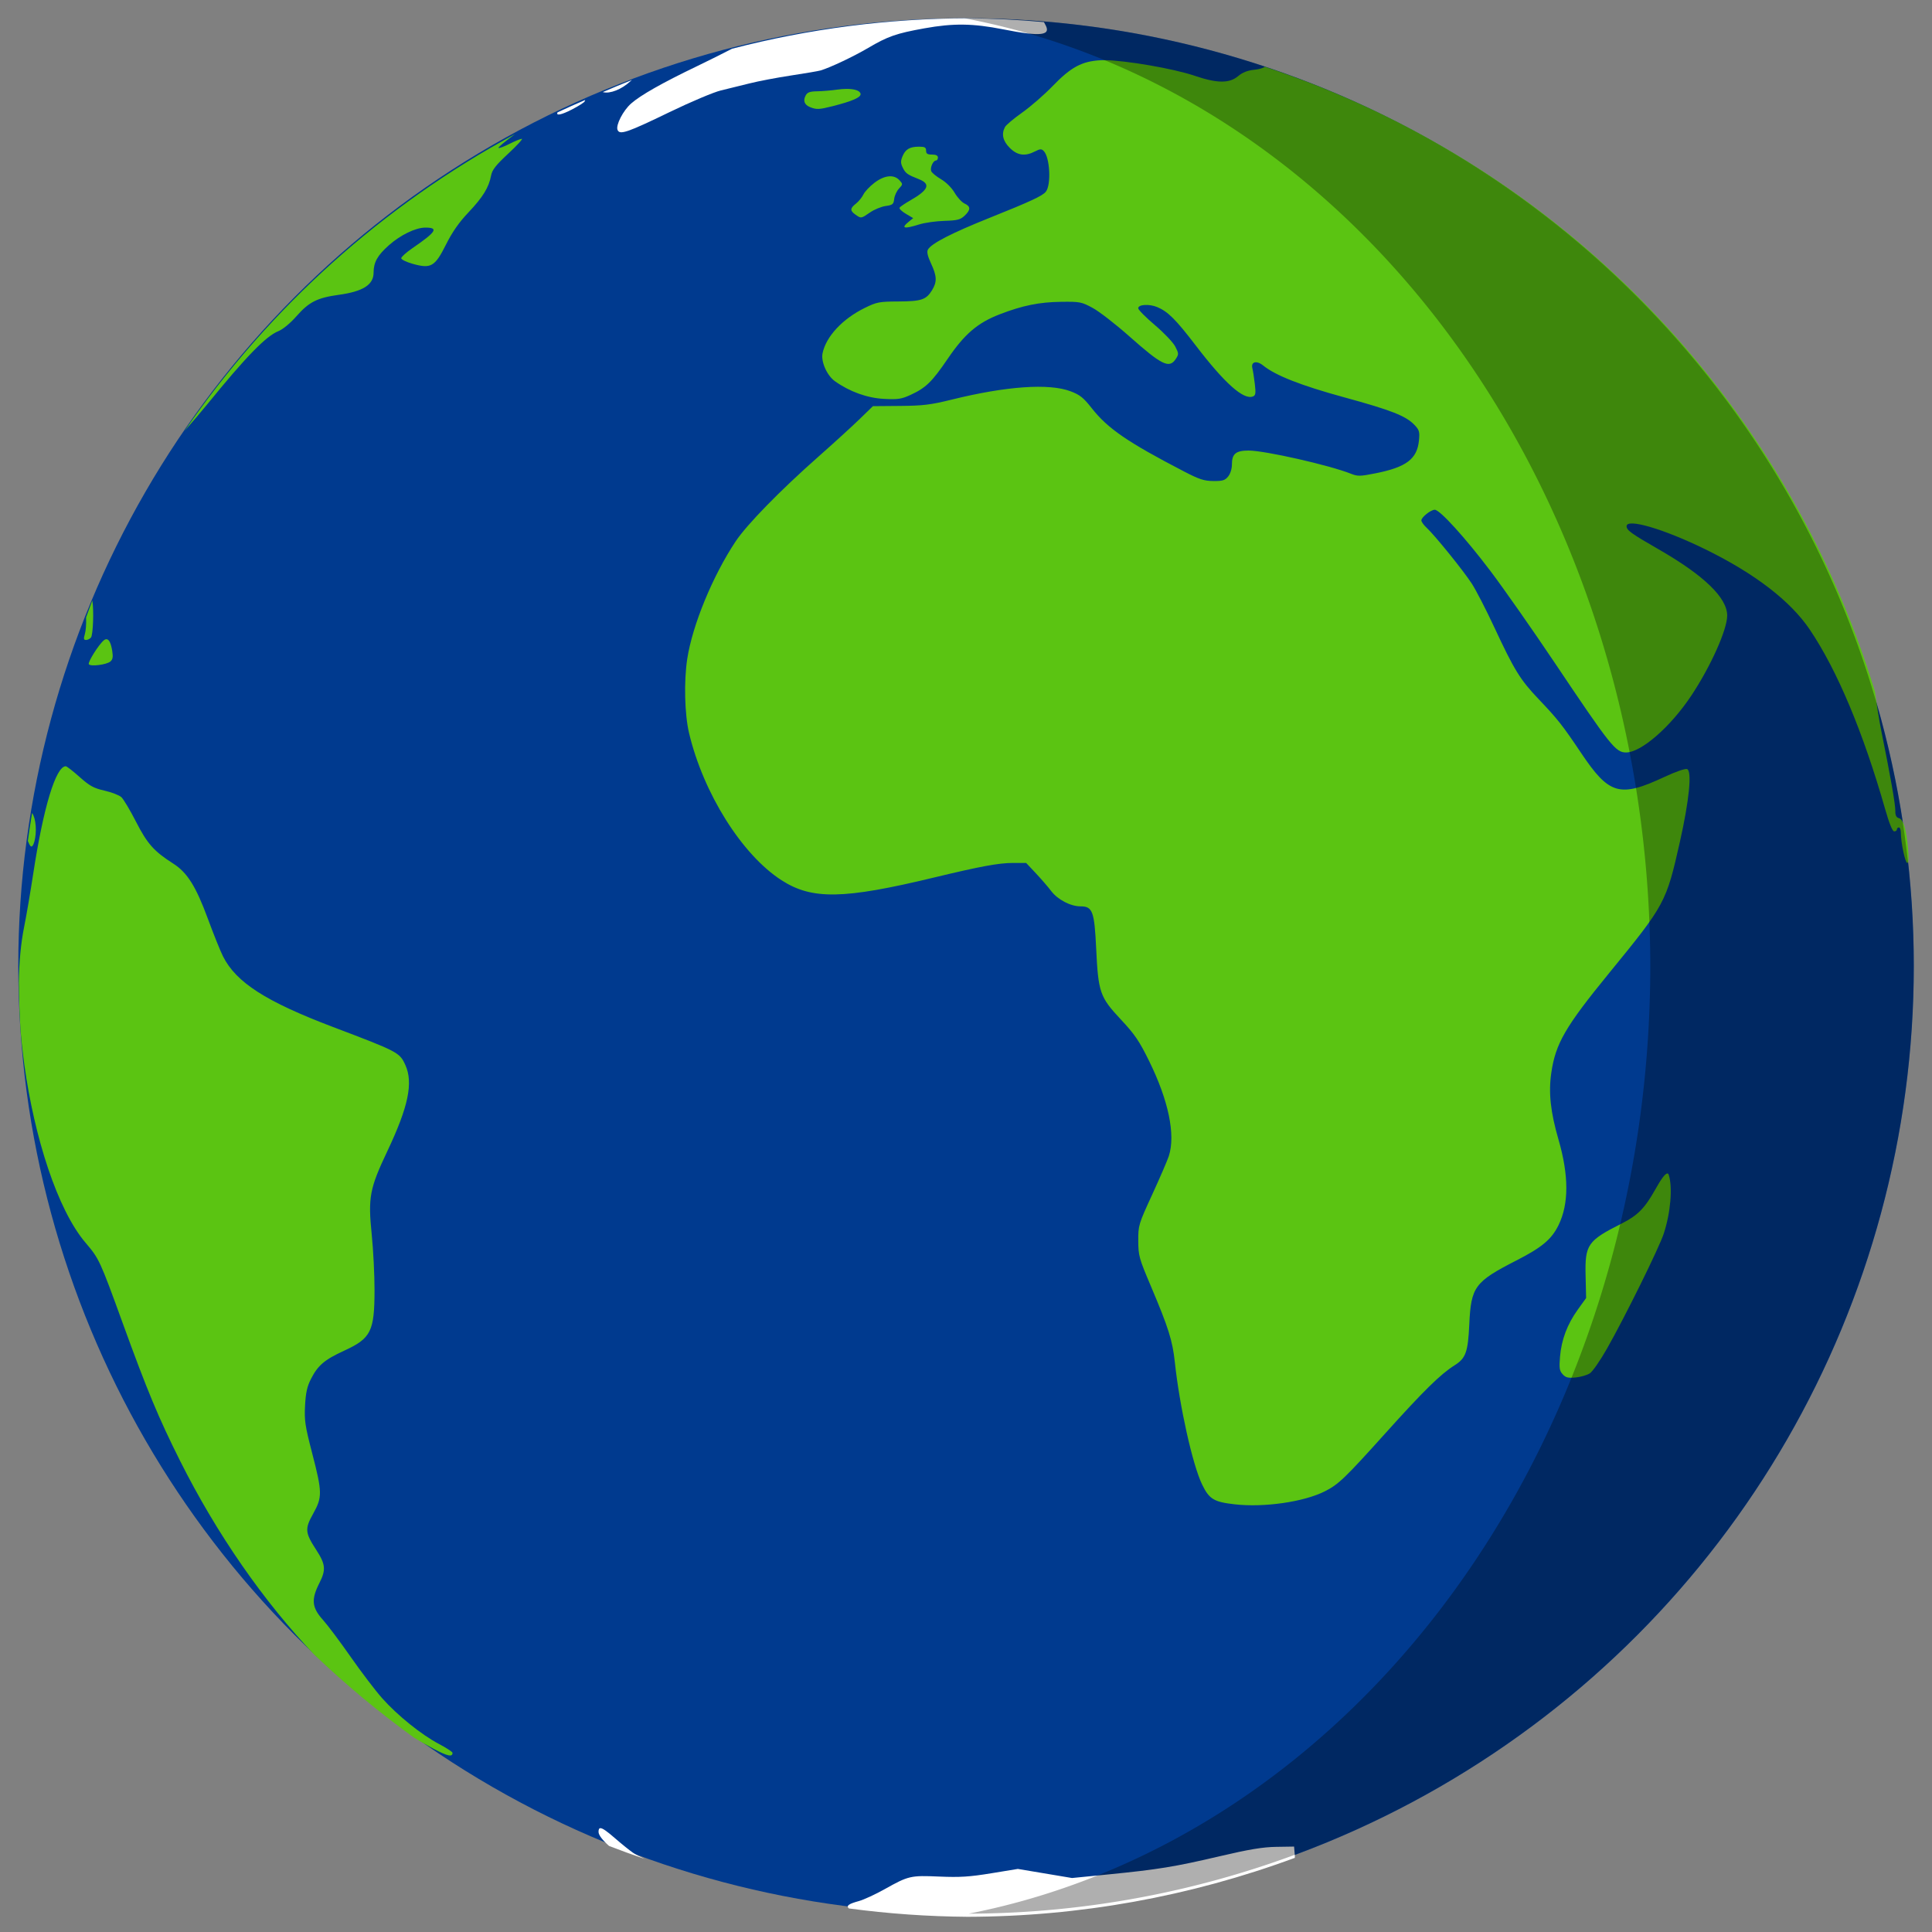 <?xml version="1.0" encoding="UTF-8" standalone="no"?>
<!-- Created with Inkscape (http://www.inkscape.org/) -->

<svg
   width="3000"
   height="3000"
   viewBox="0 0 793.75 793.75"
   version="1.1"
   id="svg8"
   inkscape:version="1.3 (0e150ed6c4, 2023-07-21)"
   sodipodi:docname="Earth.svg"
   inkscape:export-filename="G:\Pictures\My Pictures\Vectors and SVGs\Space\Earth.png"
   inkscape:export-xdpi="96"
   inkscape:export-ydpi="96"
   xmlns:inkscape="http://www.inkscape.org/namespaces/inkscape"
   xmlns:sodipodi="http://sodipodi.sourceforge.net/DTD/sodipodi-0.dtd"
   xmlns="http://www.w3.org/2000/svg"
   xmlns:svg="http://www.w3.org/2000/svg"
   xmlns:rdf="http://www.w3.org/1999/02/22-rdf-syntax-ns#"
   xmlns:cc="http://creativecommons.org/ns#"
   xmlns:dc="http://purl.org/dc/elements/1.1/">
  <rect x="0" y="0" width="793.75" height="793.75" fill="#808080" stroke="none"/>
  <defs
     id="defs2" />
  <sodipodi:namedview
     id="base"
     pagecolor="#000720"
     bordercolor="#666666"
     borderopacity="1.0"
     inkscape:pageopacity="0"
     inkscape:pageshadow="2"
     inkscape:zoom="0.1767767"
     inkscape:cx="1434.0125"
     inkscape:cy="1462.2968"
     inkscape:document-units="mm"
     inkscape:current-layer="layer1"
     showgrid="false"
     inkscape:pagecheckerboard="false"
     inkscape:showpageshadow="false"
     borderlayer="true"
     units="px"
     inkscape:snap-object-midpoints="true"
     inkscape:window-width="1600"
     inkscape:window-height="837"
     inkscape:window-x="-8"
     inkscape:window-y="-8"
     inkscape:window-maximized="1"
     inkscape:snap-page="true"
     inkscape:snap-global="false"
     inkscape:deskcolor="#505050" />
  <g
     inkscape:label="Layer 1"
     inkscape:groupmode="layer"
     id="layer1"
     transform="translate(0,496.75)">
    <circle
       style="opacity:1;fill:#003a8f;fill-opacity:1;fill-rule:nonzero;stroke:none;stroke-width:13.118;stroke-linecap:round;stroke-linejoin:round;stroke-miterlimit:4;stroke-dasharray:none;stroke-dashoffset:0;stroke-opacity:1;paint-order:normal"
       id="path886"
       cx="396.896"
       cy="-99.871"
       r="389.387" />
    <path
       style="opacity:1;fill:#ffffff;fill-opacity:1;fill-rule:nonzero;stroke:none;stroke-width:49.58;stroke-linecap:round;stroke-linejoin:round;stroke-miterlimit:4;stroke-dasharray:none;stroke-dashoffset:0;stroke-opacity:1;paint-order:normal"
       d="m 1500.078,28.316 c -123.207,0.395 -245.877,16.26 -365.131,47.223 -15.04,7.785 -35.766,18.14 -54.049,26.937 -54.426,26.19 -87.574,44.958 -102.414,57.988 -12.355,10.848 -23.981,33.327 -21.107,40.814 3.21,8.366 14.839,4.41 80.516,-27.391 32.929,-15.944 68.773,-31.078 79.717,-33.66 10.936,-2.581 30.897,-7.493 44.357,-10.916 13.46,-3.423 42.367,-8.933 64.24,-12.246 21.873,-3.313 42.522,-6.837 45.887,-7.832 14.913,-4.408 50.996,-21.475 73.922,-34.961 30.617,-18.011 43.512,-22.5 87.211,-30.369 44.8,-8.067 75.172,-7.68 121.836,1.551 59.521,11.775 75.609,9.769 65.049,-8.107 -0.618,-1.047 -1.152,-2.091 -1.617,-3.105 -39.376,-3.565 -78.88,-5.542 -118.416,-5.926 z M 979.562,124.092 c -15.124,5.983 -30.147,12.216 -45.064,18.697 0.14,0.025 0.283,0.044 0.412,0.078 10.883,2.846 28.859,-4.292 42.488,-16.875 0.675,-0.624 1.407,-1.259 2.164,-1.9 z m -72.143,30.814 c -14.436,6.186 -28.772,12.602 -43.002,19.246 -2.939,5.71 5.781,4.131 22.416,-4.494 10.832,-5.616 19.693,-11.328 19.693,-12.689 0,-0.615 0.323,-1.314 0.893,-2.062 z m 23.303,2679.406 c -2.019,0.131 -2.779,2.119 -2.779,5.771 0,4.979 6.401,13.034 16.281,21.756 18.212,7.062 36.564,13.761 55.043,20.092 -7.868,-3.626 -13.893,-6.807 -17.791,-9.453 -5.048,-3.426 -17.591,-13.531 -27.873,-22.457 -12.657,-10.988 -19.516,-15.928 -22.881,-15.709 z m 1075.563,28.541 -27.533,0.42 c -20.939,0.319 -42.039,3.824 -88.109,14.631 -69.39,16.277 -94.927,20.438 -172.725,28.148 l -55.875,5.539 -42.018,-7.047 -42.018,-7.049 -41.299,6.768 c -33.562,5.5 -48.634,6.451 -80.463,5.074 -44.624,-1.93 -47.589,-1.248 -84.731,19.553 -14.301,8.009 -32.196,16.278 -39.768,18.373 -15.898,4.398 -20.026,7.11 -15.799,11.476 61.044,8.174 122.541,12.508 184.129,12.977 173.178,-0.38 344.93,-31.323 507.352,-91.404 0.11,-1.647 0.01,-3.622 -0.203,-6.139 z"
       transform="matrix(0.265,0,0,0.265,0,-496.75)"
       id="circle817"
       inkscape:connector-curvature="0"
       sodipodi:nodetypes="cccccsscsccssccccccccccssccccccccccccccccscccccccc" />
    <path
       id="path831"
       transform="matrix(0.265,0,0,0.265,0,-496.75)"
       d="m 1712.449,93.254 c -2.153,-0.02 -4.118,0.015 -5.871,0.109 -29.374,1.573 -46.178,10.618 -74.811,40.266 -12.743,13.195 -33.859,31.564 -46.924,40.82 -13.065,9.256 -25.108,19.362 -26.766,22.459 -5.804,10.846 -3.349,21.608 7.385,32.342 11.813,11.813 23.688,13.496 39.078,5.537 7.922,-4.096 10.061,-4.21 13.559,-0.713 9.66,9.66 11.894,52.362 3.305,63.158 -5.119,6.434 -24.022,15.218 -86.842,40.354 -59.196,23.685 -90.912,40.011 -95.996,49.418 -1.915,3.544 -0.435,10.093 4.836,21.416 9.16,19.677 9.52,28.502 1.686,41.35 -9.103,14.929 -16.496,17.425 -52.217,17.615 -29.916,0.16 -33.597,0.869 -52.289,10.068 -34.557,17.008 -59.932,44.291 -65.34,70.254 -2.704,12.982 6.85,34.525 19.215,43.33 22.713,16.173 49.967,26.007 75.844,27.365 21.831,1.146 27.177,0.344 41.438,-6.211 23.705,-10.896 33.115,-20.057 57.674,-56.137 26.067,-38.295 46.165,-55.484 80.338,-68.709 35.413,-13.705 61.519,-19.009 95.559,-19.42 29.084,-0.351 31.495,0.121 48.945,9.611 10.095,5.49 35.562,25.247 56.594,43.902 50.819,45.079 61.936,50.452 72.142,34.875 4.654,-7.103 4.588,-8.362 -0.975,-19.119 -3.275,-6.334 -17.529,-21.323 -31.678,-33.309 -14.148,-11.985 -25.725,-23.686 -25.725,-26.002 0,-5.936 17.139,-6.974 29.518,-1.787 16.605,6.958 28.751,19.09 60.017,59.943 44.565,58.229 73.726,84.214 88.254,78.639 4.236,-1.626 4.727,-4.767 3.014,-19.342 -1.125,-9.57 -2.835,-20.539 -3.799,-24.379 -2.562,-10.21 6.554,-12.559 16.727,-4.309 19.1,15.49 58.641,31.025 125.449,49.283 73.23,20.014 95.698,28.829 109.086,42.803 7.494,7.822 8.305,10.589 7.023,23.924 -2.78,28.937 -19.517,41.634 -67.414,51.146 -23.926,4.752 -27.619,4.814 -38.109,0.637 -33.302,-13.26 -133.342,-35.924 -158.572,-35.924 -19.753,0 -25.885,5.045 -25.885,21.295 0,6.947 -2.372,14.605 -5.854,18.9 -4.929,6.082 -8.559,7.196 -23.004,7.059 -14.335,-0.136 -21.792,-2.57 -45.389,-14.816 -87.432,-45.375 -118.27,-66.512 -143.059,-98.055 -12.914,-16.433 -18.39,-20.806 -32.93,-26.295 -33.373,-12.598 -99.574,-7.962 -183.975,12.885 -32.859,8.116 -44.51,9.542 -80.406,9.844 l -41.977,0.354 -20.734,20.135 c -11.403,11.074 -40.005,37.156 -63.56,57.959 -59.632,52.665 -111.204,105.465 -128.66,131.723 -35.396,53.243 -66.766,129.375 -74.889,181.752 -5.365,34.596 -4.112,86.298 2.795,115.312 22.262,93.52 81.982,188.569 143.307,228.086 47.352,30.513 96.137,29.651 236.406,-4.174 71.92,-17.343 100.38,-22.604 122.26,-22.604 h 20.631 l 15.088,16.059 c 8.297,8.833 18.932,21.156 23.633,27.381 10.148,13.439 30.091,23.861 45.658,23.861 18.576,0 21.449,7.743 24.176,65.225 3.229,68.068 5.768,75.425 37.895,109.766 21.968,23.482 28.776,33.466 44.197,64.811 30.137,61.254 41.162,114.419 30.545,147.297 -2.152,6.665 -13.711,33.456 -25.688,59.535 -21.308,46.398 -21.772,47.941 -21.672,71.889 0.097,23.109 1.186,27.032 19.553,70.361 27.153,64.056 33.557,84.37 37.125,117.75 7.323,68.505 27.493,159.04 42.228,189.555 11.02,22.82 18.158,27.178 50.535,30.857 45.706,5.193 107.396,-3.722 139.977,-20.232 21.041,-10.662 30.851,-20.08 93.775,-90.025 59.421,-66.052 85.365,-91.528 107.164,-105.236 17.407,-10.946 20.812,-20.428 22.814,-63.506 2.712,-58.344 8.324,-65.944 73.182,-99.119 39.567,-20.239 54.434,-32.727 65.225,-54.781 16.049,-32.802 16.049,-76.868 0,-132.225 -12.475,-43.03 -15.732,-72.904 -11.295,-103.59 6.609,-45.714 21.61,-71.576 90.197,-155.512 86.401,-105.736 87.989,-108.691 109.275,-203.166 14.388,-63.86 18.895,-109.494 11.107,-112.482 -2.869,-1.101 -17.625,3.997 -34.871,12.049 -69.799,32.587 -85.9,27.94 -129.746,-37.439 -28.582,-42.618 -35.996,-52.013 -65.486,-82.988 -28.674,-30.119 -37.769,-44.853 -68.863,-111.57 -12.524,-26.872 -28.116,-57.157 -34.65,-67.301 -12.85,-19.949 -57.352,-75.009 -70.352,-87.043 -4.407,-4.079 -8.014,-9.14 -8.014,-11.248 0,-4.878 14.638,-16.516 20.773,-16.516 7.848,0 46.928,42.974 86.019,94.592 20.451,27.005 65.593,91.451 100.312,143.213 86.467,128.908 94.084,138.469 110.299,138.469 23.444,0 68.825,-39.572 101.146,-88.201 30.009,-45.15 55.654,-102.412 55.588,-124.123 -0.084,-27.533 -35.953,-62.184 -106.061,-102.461 -42.725,-24.545 -49.928,-29.733 -49.928,-35.959 0,-12.7 57.331,4.076 121.801,35.643 76.921,37.663 132.185,80.116 162.228,124.625 42.409,62.829 82.831,159.136 116.867,278.428 6.371,22.329 11.292,34.414 14.012,34.414 2.306,0 4.193,-1.376 4.193,-3.059 0,-1.683 1.376,-3.061 3.059,-3.061 1.683,0 3.061,3.675 3.061,8.164 0,15.174 6.723,46.902 9.939,46.902 2.104,0 2.531,-7.569 1.252,-22.18 -0.317,-3.617 -0.667,-7.015 -1.045,-10.215 l -0.096,-0.783 c -2.751,-22.711 -7.09,-34.722 -13.113,-36.297 -4.016,-1.05 -5.604,-4.253 -5.512,-11.123 0.137,-10.291 -7.241,-52.394 -21.791,-124.365 -3.442,-17.027 -6.869,-39.039 -9.754,-60.578 -139.22,-457.483 -492.035,-818.804 -946.072,-968.881 -1.647,1.877 -8.473,3.901 -16.135,4.686 -10.617,1.087 -18.31,4.116 -25.232,9.941 -13.525,11.381 -32.568,11.211 -67.248,-0.6 -32.97,-11.228 -107.423,-23.925 -139.713,-24.23 z m -400.65,44.576 c -4.252,0.049 -8.957,0.419 -13.98,1.133 -9.101,1.292 -23.036,2.449 -30.969,2.572 -11.336,0.175 -15.152,1.585 -17.826,6.582 -4.335,8.101 -1.888,14.448 6.941,17.994 9.831,3.949 14.017,3.776 34.605,-1.432 31.09,-7.864 44.662,-13.867 43.617,-19.291 -0.958,-4.972 -9.634,-7.706 -22.389,-7.559 z M 798.422,207.986 C 593.684,318.688 418.121,476.37 286.148,668.088 c 11.494,-13.002 25.547,-29.446 34.062,-39.928 60.667,-74.673 92.079,-107.043 111.371,-114.762 7.051,-2.821 18.452,-12.265 28.258,-23.404 19.212,-21.826 32.135,-28.348 65.189,-32.898 37.905,-5.218 54.172,-15.585 54.172,-34.523 0,-15.877 6.004,-26.629 23.605,-42.266 17.995,-15.987 41.503,-27.398 56.518,-27.438 21.199,-0.056 17.144,6.447 -19.842,31.834 -9.599,6.589 -17.453,13.636 -17.453,15.658 0,2.022 8.032,5.931 17.85,8.686 28.271,7.932 34.375,4.401 51.51,-29.791 9.865,-19.685 20.187,-34.468 34.912,-50.004 22.309,-23.538 31.581,-38.611 35.016,-56.92 1.701,-9.068 7.163,-16.058 26.768,-34.271 13.546,-12.585 22.977,-22.883 20.959,-22.883 -2.018,0 -10.642,3.534 -19.166,7.854 -8.524,4.319 -16.204,7.151 -17.064,6.291 -0.86,-0.86 10.29,-10.185 24.777,-20.721 0.29,-0.211 0.546,-0.406 0.832,-0.615 z m 626.428,19.428 c -14.361,0 -21.089,3.919 -25.658,14.949 -3.022,7.296 -2.954,10.699 0.346,17.426 4.413,8.996 7.099,10.938 24.748,17.871 19.26,7.567 15.504,16.786 -13.607,33.398 -7.905,4.511 -15.131,9.428 -16.057,10.926 -0.926,1.498 3.454,5.752 9.73,9.455 l 11.41,6.734 -6.828,5.527 c -12.804,10.368 -7.64,11.734 16.117,4.26 8.413,-2.647 25.95,-5.134 38.973,-5.525 20.098,-0.604 24.841,-1.802 31.358,-7.924 9.713,-9.124 9.723,-14.523 0.035,-18.938 -4.204,-1.915 -11.126,-9.422 -15.379,-16.68 -4.582,-7.818 -13.195,-16.396 -21.139,-21.051 -7.373,-4.321 -14.215,-9.964 -15.203,-12.539 -2.042,-5.322 3.013,-16.477 7.467,-16.477 1.623,0 2.949,-2.064 2.949,-4.588 0,-3.059 -3.058,-4.59 -9.176,-4.59 -7.138,0 -9.178,-1.359 -9.178,-6.117 0,-4.974 -2.039,-6.119 -10.908,-6.119 z m -44.648,45.889 c -7.26,0.012 -15.739,3.403 -24.508,10.08 -7.282,5.545 -15.004,13.739 -17.16,18.209 -2.157,4.47 -7.32,10.8 -11.473,14.066 -9.324,7.334 -9.483,11.006 -0.75,17.123 8.792,6.158 8.647,6.179 22.6,-3.451 6.544,-4.517 17.405,-8.99 24.135,-9.941 10.863,-1.536 12.35,-2.761 13.246,-10.908 0.555,-5.048 3.88,-12.259 7.387,-16.027 6.18,-6.64 6.205,-7.041 0.811,-13.002 -3.732,-4.124 -8.641,-6.156 -14.287,-6.148 z M 143.096,930.902 c -3.294,8.763 -6.505,17.558 -9.631,26.383 0.398,10.671 -0.288,20.496 -2.092,26.5 -1.965,6.537 -1.515,8.41 2.018,8.41 2.5,0 5.941,-1.719 7.646,-3.822 3.328,-4.105 4.684,-43.363 2.059,-57.471 z m 22.049,60.102 c -1.326,-0.048 -2.76,0.566 -4.307,1.85 -7.873,6.534 -25.018,33.887 -23.143,36.922 2.442,3.951 27.366,0.84 33.402,-4.17 3.683,-3.056 4.401,-7.058 2.926,-16.283 -1.926,-12.046 -4.902,-18.174 -8.879,-18.318 z m -63.164,196.977 c -15.439,0 -34.777,63.856 -50.488,166.723 -4.369,28.603 -10.672,65.517 -14.008,82.031 -5.184,25.663 -7.832,54.988 -8.289,86.328 0.251,24.743 1.127,49.477 2.625,74.176 0.559,6.906 1.21,13.847 1.934,20.807 1.209,10.988 2.542,21.962 3.998,32.92 15.656,112.609 51.19,224.465 95.01,275.875 20.919,24.543 22.188,27.293 57.246,123.842 38.522,106.088 55.612,147.119 89.172,214.113 57.24,114.264 129.679,217.97 207.621,300.115 48.681,46.519 100.496,89.643 155.082,129.066 10.045,6.167 20.079,11.911 30.082,17.176 22.152,11.658 29.602,13.263 29.602,6.379 0,-1.492 -9.407,-7.655 -20.904,-13.697 -27.212,-14.3 -64.523,-44.344 -88.234,-71.051 -10.392,-11.704 -32.269,-40.44 -48.615,-63.857 -16.346,-23.417 -35.717,-49.264 -43.051,-57.438 -17.393,-19.386 -18.565,-31.615 -5.496,-57.404 10.302,-20.329 9.483,-28.94 -4.852,-51 -17.574,-27.045 -18.067,-32.79 -4.838,-56.445 14.246,-25.475 14.125,-33.073 -1.492,-93.252 -11.14,-42.933 -12.367,-51.112 -11.133,-74.273 1.063,-19.946 3.207,-29.597 9.176,-41.299 10.756,-21.087 20.968,-29.775 51.432,-43.76 41.606,-19.099 47.019,-29.886 47.111,-93.875 0.034,-23.555 -1.921,-62.324 -4.342,-86.154 -5.861,-57.693 -3.318,-71.254 24.283,-129.514 32.536,-68.675 40.304,-105.902 27.826,-133.377 -8.841,-19.468 -10.977,-20.589 -111.947,-58.852 -104.173,-39.476 -150.378,-69.131 -170.73,-109.584 -4.097,-8.144 -14.68,-34.431 -23.514,-58.416 -18.45,-50.094 -31.937,-71.576 -53.621,-85.4 -29.923,-19.077 -40.212,-30.641 -57.721,-64.871 -9.195,-17.976 -19.455,-35.16 -22.801,-38.188 -3.345,-3.028 -15.081,-7.558 -26.078,-10.066 -16.799,-3.832 -22.97,-7.215 -38.607,-21.168 -10.237,-9.134 -19.884,-16.609 -21.438,-16.609 z M 49.75,1260.34 c -2.406,14.452 -4.595,28.939 -6.568,43.457 1.45,3.677 2.861,6.534 4.023,7.812 4.442,4.886 9.475,-14.364 8.135,-31.113 -0.717,-8.967 -2.489,-15.414 -5.59,-20.156 z m 2535.037,558.959 c -3.341,0.291 -9.44,8.547 -18.828,25.334 -15.941,28.504 -27.148,39.863 -51.353,52.053 -53.348,26.866 -57.483,32.805 -56.371,80.973 l 0.803,34.758 -12.932,17.99 c -16.3,22.677 -25.308,46.578 -27.527,73.047 -1.471,17.546 -0.854,21.654 4.062,27.086 4.75,5.248 8.385,6.156 20.156,5.025 7.899,-0.759 17.817,-3.644 22.039,-6.41 4.222,-2.767 16.084,-19.839 26.359,-37.94 28.161,-49.609 80.971,-156.556 88.203,-178.619 10.602,-32.345 13.968,-71.43 7.83,-90.955 -0.519,-1.652 -1.328,-2.439 -2.441,-2.342 z"
       style="opacity:1;fill:#5bc412;fill-opacity:1;fill-rule:nonzero;stroke:none;stroke-width:49.58;stroke-linecap:round;stroke-linejoin:round;stroke-miterlimit:4;stroke-dasharray:none;stroke-dashoffset:0;stroke-opacity:1;paint-order:normal"
       inkscape:connector-curvature="0"
       sodipodi:nodetypes="cssccccccscccccccscssccccccscccccssccsssscccsscccccscccsscccsscccccscccssssccccsscccssccssccscccssscsssssccccccccsccscccccccccsssccscccscsccssccccsccscccccsccccccsssssccccccccccccccsccccscccssccccccsscccsccscccscccscsssscssccccsccscccsscccccccsccccs" />
    <path
       style="opacity:1;fill:#000000;fill-opacity:0.314;fill-rule:nonzero;stroke:none;stroke-width:13.118;stroke-linecap:round;stroke-linejoin:round;stroke-miterlimit:4;stroke-dasharray:none;stroke-dashoffset:0;stroke-opacity:1;paint-order:normal"
       d="M 397.989,289.468 A 389.387,389.387 0 0 0 786.241,-99.879 389.387,389.387 0 0 0 396.854,-489.267 a 389.387,389.387 0 0 0 -0.601,0.021 c 78.318,14.865 149.638,62.004 201.243,133.058 51.868,71.416 80.419,162.301 80.519,256.313 C 677.978,-6.111 649.636,84.578 598.061,155.965 546.809,226.905 475.936,274.178 397.989,289.468 Z"
       id="circle896"
       inkscape:transform-center-x="-194.37238"
       inkscape:transform-center-y="-0.024554483" />
  </g>
</svg>
